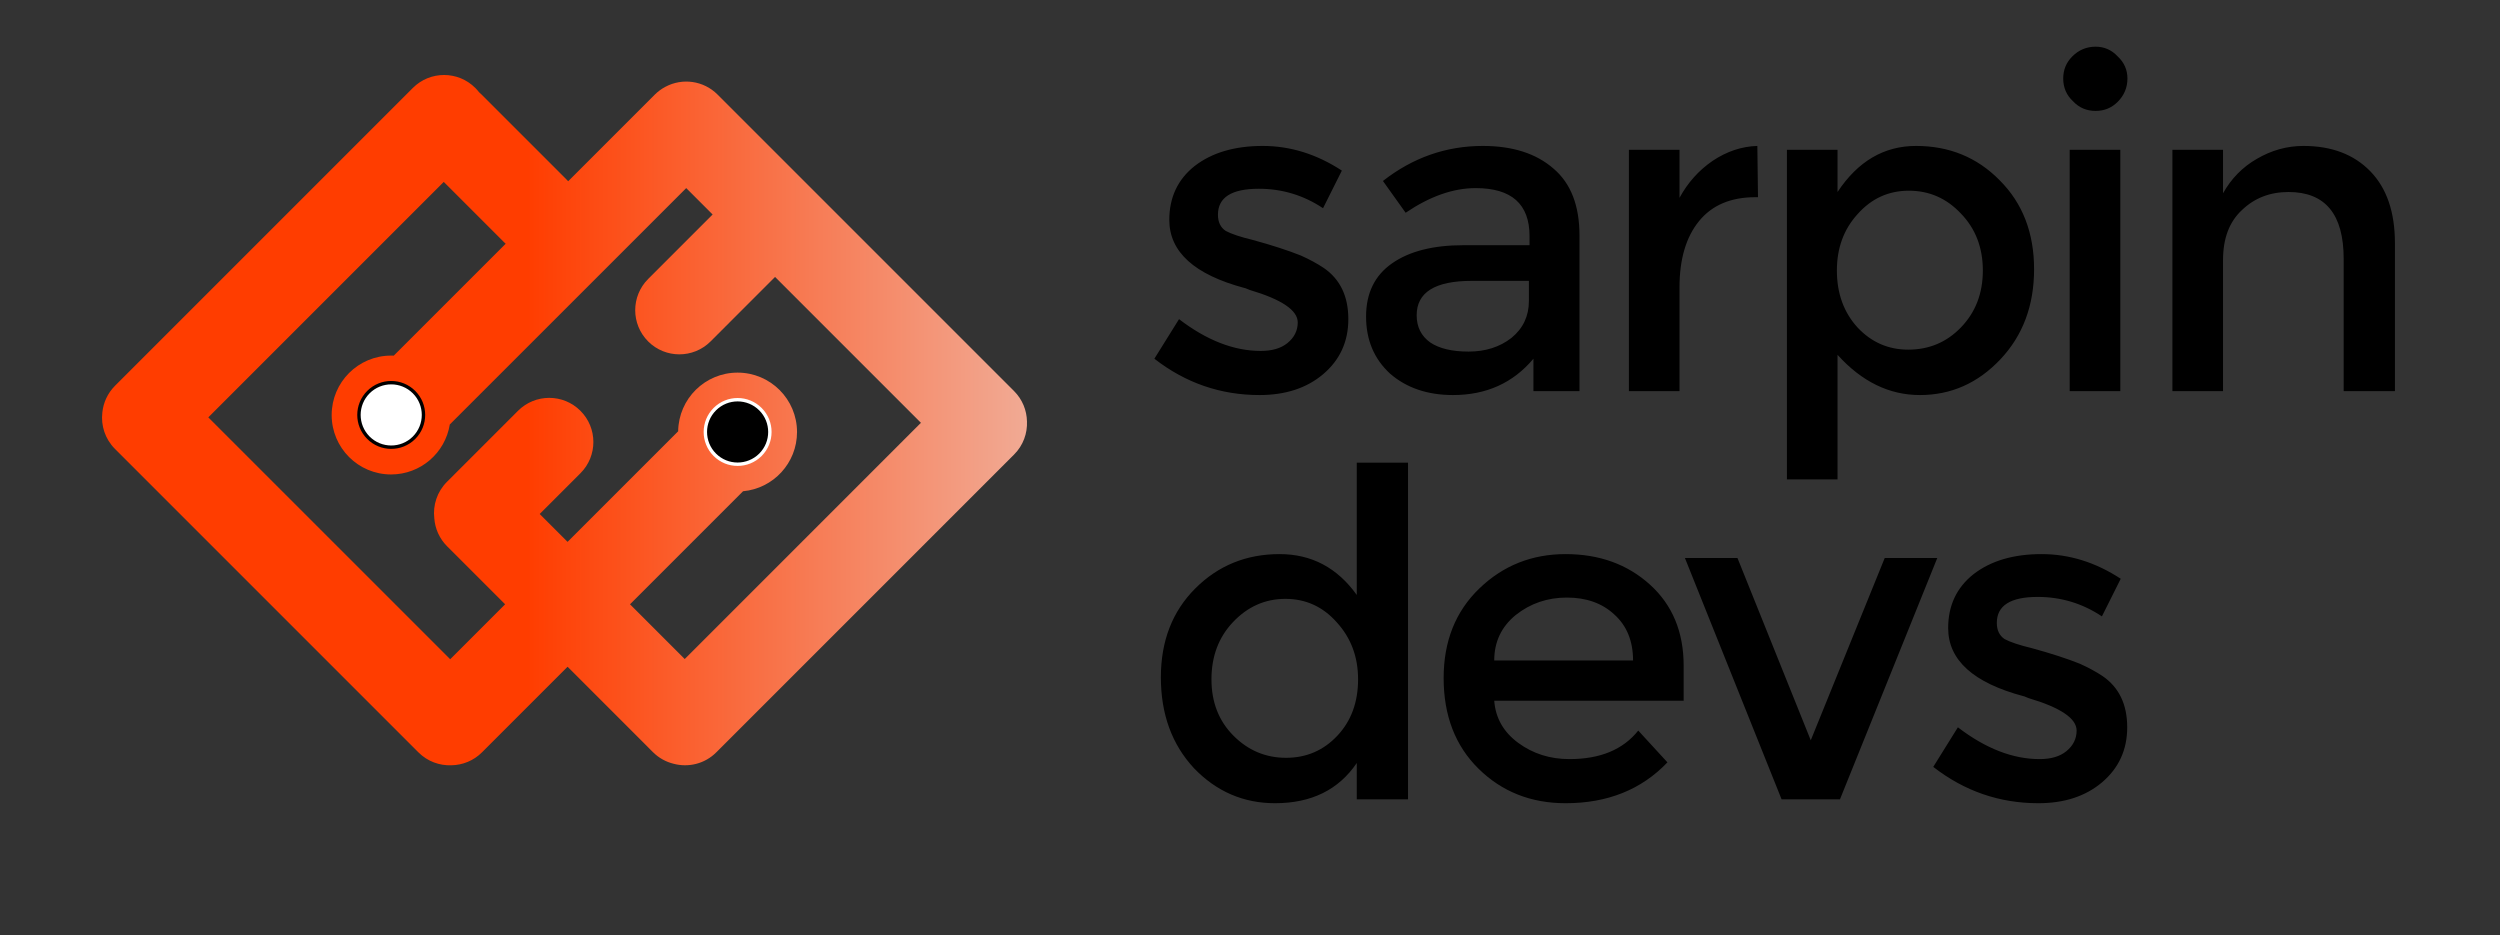 <svg xmlns="http://www.w3.org/2000/svg" width="147" height="55" viewBox="0 0 147 55" fill="none">
<rect x="0" y="0" width="147" height="55" fill="#333333" stroke="none"/>
<g clip-path="url(#clip0_761_40)">
<path d="M74.057 23.229C71.768 23.229 69.708 22.517 67.877 21.093L69.327 18.766C70.954 20.012 72.556 20.635 74.133 20.635C74.794 20.635 75.316 20.483 75.697 20.177C76.104 19.847 76.307 19.44 76.307 18.957C76.307 18.245 75.366 17.609 73.484 17.049C73.434 17.024 73.37 16.999 73.294 16.973C73.243 16.948 73.205 16.935 73.179 16.935C70.23 16.147 68.755 14.812 68.755 12.93C68.755 11.608 69.251 10.552 70.242 9.764C71.26 8.976 72.594 8.581 74.247 8.581C75.875 8.581 77.426 9.065 78.901 10.031L77.795 12.243C76.65 11.48 75.392 11.099 74.019 11.099C72.416 11.099 71.615 11.608 71.615 12.625C71.615 13.057 71.768 13.375 72.073 13.578C72.404 13.756 72.938 13.934 73.675 14.112C74.794 14.418 75.735 14.723 76.498 15.028C77.007 15.257 77.451 15.498 77.833 15.753C78.799 16.414 79.282 17.418 79.282 18.766C79.282 20.088 78.787 21.169 77.795 22.008C76.829 22.822 75.582 23.229 74.057 23.229ZM92.874 23H90.166V21.093C88.971 22.517 87.394 23.229 85.436 23.229C83.936 23.229 82.703 22.809 81.736 21.97C80.795 21.105 80.325 19.987 80.325 18.613C80.325 17.24 80.833 16.198 81.851 15.486C82.868 14.774 84.266 14.418 86.046 14.418H89.937V13.883C89.937 12.002 88.882 11.061 86.771 11.061C85.449 11.061 84.076 11.544 82.652 12.51L81.317 10.641C83.071 9.268 85.029 8.581 87.191 8.581C88.945 8.581 90.331 9.026 91.349 9.916C92.366 10.781 92.874 12.091 92.874 13.845V23ZM89.899 16.515H86.542C84.381 16.515 83.3 17.189 83.3 18.537C83.3 19.224 83.567 19.758 84.101 20.139C84.635 20.495 85.385 20.673 86.352 20.673C87.343 20.673 88.183 20.406 88.869 19.872C89.556 19.313 89.899 18.588 89.899 17.698V16.515ZM98.755 16.897V23H95.779V8.81H98.755V11.633C99.238 10.743 99.886 10.018 100.7 9.459C101.539 8.899 102.417 8.607 103.332 8.581L103.37 11.595H103.218C101.768 11.595 100.662 12.065 99.899 13.006C99.136 13.947 98.755 15.244 98.755 16.897ZM119.604 15.829C119.604 17.965 118.943 19.732 117.621 21.131C116.299 22.53 114.722 23.229 112.891 23.229C111.086 23.229 109.471 22.441 108.047 20.864V28.188H105.071V8.81H108.047V11.29C109.242 9.484 110.78 8.581 112.662 8.581C114.62 8.581 116.26 9.255 117.583 10.603C118.931 11.951 119.604 13.693 119.604 15.829ZM112.204 20.559C113.425 20.559 114.455 20.127 115.294 19.262C116.159 18.372 116.591 17.253 116.591 15.905C116.591 14.557 116.159 13.438 115.294 12.549C114.455 11.658 113.438 11.213 112.243 11.213C111.047 11.213 110.043 11.671 109.229 12.587C108.415 13.477 108.009 14.583 108.009 15.905C108.009 17.253 108.415 18.372 109.229 19.262C110.043 20.127 111.035 20.559 112.204 20.559ZM124.674 23H121.698V8.81H124.674V23ZM121.317 4.614C121.317 4.106 121.495 3.674 121.851 3.318C122.232 2.936 122.69 2.745 123.224 2.745C123.733 2.745 124.165 2.936 124.521 3.318C124.902 3.674 125.093 4.106 125.093 4.614C125.093 5.148 124.902 5.606 124.521 5.988C124.165 6.344 123.733 6.522 123.224 6.522C122.69 6.522 122.245 6.331 121.889 5.949C121.508 5.593 121.317 5.148 121.317 4.614ZM130.714 23H127.738V8.81H130.714V11.366C131.197 10.501 131.858 9.827 132.697 9.344C133.562 8.836 134.477 8.581 135.443 8.581C137.096 8.581 138.406 9.077 139.372 10.069C140.339 11.061 140.822 12.472 140.822 14.303V23H137.808V15.219C137.808 12.599 136.728 11.29 134.566 11.29C133.473 11.29 132.557 11.646 131.82 12.358C131.082 13.044 130.714 14.023 130.714 15.295V23Z" fill="black"/>
<path fill-rule="evenodd" clip-rule="evenodd" d="M29.701 35.533L26.471 38.764L12.248 24.541L26.093 10.696L29.632 14.235C29.665 14.268 29.699 14.3 29.734 14.331L23.153 20.912C23.101 20.91 23.049 20.909 22.996 20.909C21.066 20.909 19.502 22.473 19.502 24.403C19.502 26.334 21.066 27.898 22.996 27.898C24.737 27.898 26.18 26.626 26.447 24.961L40.349 11.06L41.902 12.613L38.111 16.404C37.097 17.418 37.097 19.062 38.111 20.076C39.124 21.089 40.768 21.089 41.782 20.076L45.573 16.284L54.151 24.861L40.261 38.751L37.044 35.533L43.692 28.885C45.471 28.723 46.865 27.227 46.865 25.405C46.865 23.475 45.3 21.91 43.37 21.91C41.456 21.91 39.901 23.45 39.876 25.359L33.373 31.862L31.734 30.223L34.13 27.827C35.144 26.813 35.144 25.169 34.13 24.155C33.116 23.141 31.473 23.141 30.459 24.155L26.28 28.334C25.695 28.919 25.448 29.713 25.537 30.475C25.58 31.075 25.832 31.664 26.291 32.123L29.701 35.533ZM60.386 24.775C60.417 25.477 60.165 26.191 59.628 26.727L42.117 44.238C41.44 44.916 40.48 45.14 39.615 44.911C39.167 44.803 38.742 44.574 38.391 44.224L33.373 39.205L28.34 44.238C27.845 44.733 27.199 44.986 26.55 44.998C25.849 45.027 25.139 44.775 24.603 44.239L6.76 26.396C6.177 25.813 5.929 25.022 6.017 24.261C6.074 23.684 6.323 23.123 6.765 22.681L24.276 5.17C25.289 4.156 26.933 4.156 27.947 5.17C28.027 5.25 28.101 5.334 28.168 5.421C28.215 5.462 28.262 5.505 28.307 5.55L33.311 10.555C33.345 10.588 33.377 10.622 33.408 10.657L38.498 5.567C38.691 5.374 38.907 5.218 39.137 5.098C40.118 4.578 41.363 4.731 42.189 5.557L59.626 22.994C60.119 23.487 60.372 24.129 60.386 24.775Z" fill="url(#paint0_linear_761_40)"/>
<circle cx="43.372" cy="25.4" r="1.897" transform="rotate(-134.922 43.372 25.4)" fill="black" stroke="white" stroke-width="0.2"/>
<circle cx="23.004" cy="24.398" r="1.897" transform="rotate(-134.922 23.004 24.398)" fill="white" stroke="black" stroke-width="0.2"/>
<path d="M68.259 39.829C68.259 37.693 68.933 35.951 70.28 34.603C71.628 33.255 73.281 32.581 75.239 32.581C77.121 32.581 78.634 33.383 79.778 34.984V27.203H82.792V47H79.778V44.864C78.71 46.441 77.108 47.229 74.972 47.229C73.116 47.229 71.526 46.542 70.204 45.169C68.907 43.77 68.259 41.99 68.259 39.829ZM75.621 44.559C76.816 44.559 77.82 44.127 78.634 43.262C79.448 42.397 79.855 41.291 79.855 39.943C79.855 38.621 79.435 37.502 78.596 36.587C77.782 35.671 76.778 35.213 75.582 35.213C74.387 35.213 73.357 35.671 72.493 36.587C71.654 37.477 71.234 38.596 71.234 39.943C71.234 41.291 71.666 42.397 72.531 43.262C73.395 44.127 74.425 44.559 75.621 44.559ZM98.999 41.202H87.861C87.937 42.219 88.408 43.046 89.272 43.681C90.137 44.317 91.141 44.635 92.286 44.635C94.091 44.635 95.439 44.076 96.329 42.957L98.045 44.826C96.52 46.428 94.523 47.229 92.057 47.229C90.022 47.229 88.319 46.555 86.945 45.207C85.572 43.859 84.886 42.079 84.886 39.867C84.886 37.706 85.585 35.951 86.984 34.603C88.382 33.255 90.073 32.581 92.057 32.581C94.04 32.581 95.693 33.179 97.016 34.374C98.338 35.569 98.999 37.159 98.999 39.142V41.202ZM96.024 38.837C96.024 37.693 95.655 36.79 94.918 36.129C94.206 35.468 93.277 35.137 92.133 35.137C90.989 35.137 89.984 35.48 89.12 36.167C88.281 36.854 87.861 37.744 87.861 38.837H96.024ZM104.757 47L99.073 32.81H102.163L106.473 43.529L110.822 32.81H113.912L108.19 47H104.757ZM119.854 47.229C117.566 47.229 115.506 46.517 113.675 45.093L115.124 42.766C116.752 44.012 118.354 44.635 119.931 44.635C120.592 44.635 121.113 44.483 121.495 44.177C121.901 43.847 122.105 43.44 122.105 42.957C122.105 42.245 121.164 41.609 119.282 41.05C119.231 41.024 119.168 40.999 119.091 40.973C119.041 40.948 119.002 40.935 118.977 40.935C116.027 40.147 114.552 38.812 114.552 36.93C114.552 35.608 115.048 34.552 116.04 33.764C117.057 32.976 118.392 32.581 120.045 32.581C121.673 32.581 123.224 33.065 124.699 34.031L123.592 36.243C122.448 35.48 121.189 35.099 119.816 35.099C118.214 35.099 117.413 35.608 117.413 36.625C117.413 37.057 117.566 37.375 117.871 37.578C118.201 37.756 118.735 37.934 119.473 38.112C120.592 38.417 121.533 38.723 122.296 39.028C122.804 39.257 123.249 39.498 123.631 39.753C124.597 40.414 125.08 41.418 125.08 42.766C125.08 44.088 124.584 45.169 123.592 46.008C122.626 46.822 121.38 47.229 119.854 47.229Z" fill="black"/>
</g>
<defs>
<linearGradient id="paint0_linear_761_40" x1="6" y1="24.705" x2="60.388" y2="24.705" gradientUnits="userSpaceOnUse">
<stop offset="0.46" stop-color="#FF3D00"/>
<stop offset="1" stop-color="#F1AA94"/>
</linearGradient>
<clipPath id="clip0_761_40">
<rect width="147" height="55" fill="white"/>
</clipPath>
</defs>
</svg>
